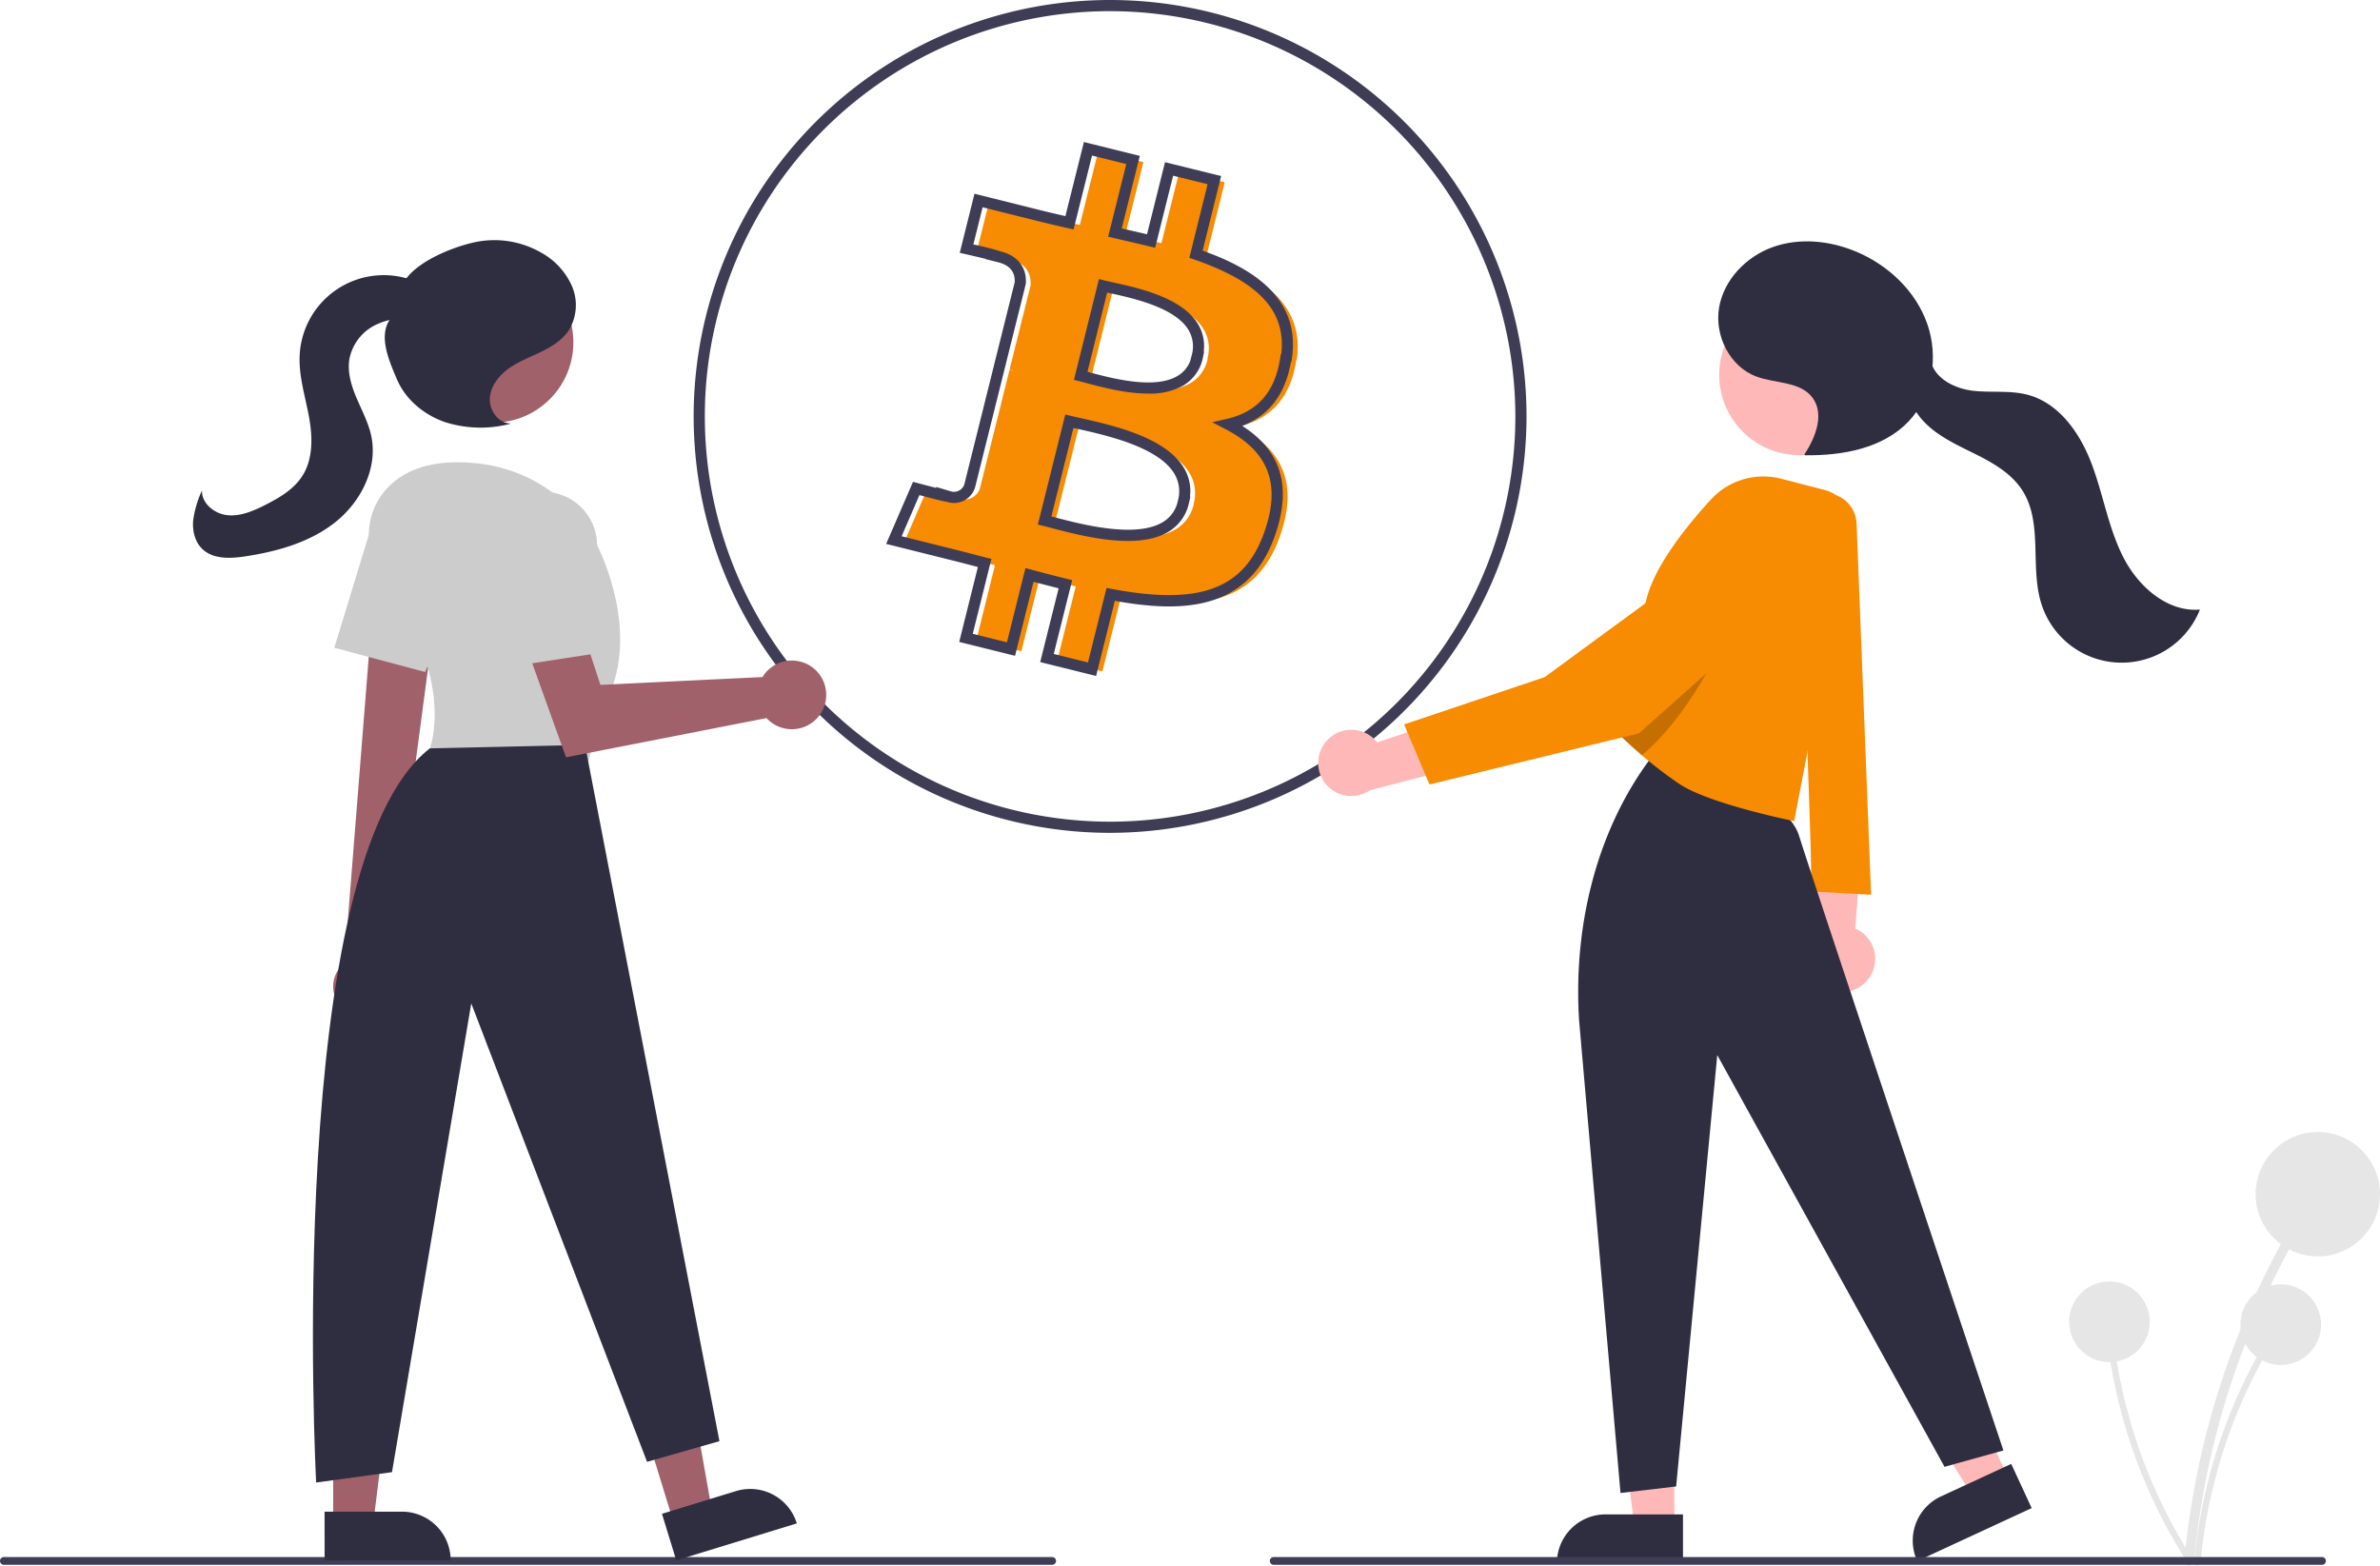 <svg xmlns="http://www.w3.org/2000/svg" data-name="Layer 1" width="727.21" height="478.36"><path d="M368.596 78.348l5.615-22.646-13.84-3.413-5.496 22.032c-3.618-.905-7.337-1.707-11.041-2.594l5.53-22.186-13.772-3.413-5.65 22.612q-4.505-1.024-8.789-2.065l-18.993-4.744-3.67 14.71s10 2.287 10 2.492c5.581 1.4 6.588 5.12 6.418 8.004l-6.434 25.786a10.033 10.033 0 011.433.46l-1.45-.358-9.01 36.111a4.992 4.992 0 01-6.281 3.277h-.034c.136.205-10.017-2.492-10.017-2.492l-6.826 15.769 17.919 4.471c3.413.836 6.603 1.707 9.812 2.526l-5.7 22.885 13.755 3.413 5.649-22.646c3.652.99 7.32 1.928 10.973 2.85l-5.632 22.544 13.772 3.413 5.7-22.851c23.482 4.437 41.163 2.645 48.585-18.585 5.99-17.065-.29-26.963-12.662-33.397 8.993-2.082 15.786-7.987 17.595-20.223l.153-.068c2.491-16.707-10.24-25.684-27.612-31.674zm-3.857 75.806c-4.249 17.065-33.055 7.85-42.39 5.546l7.56-30.326c9.3 2.338 39.25 6.946 34.796 24.78zm4.266-44.371c-3.89 15.564-27.85 7.645-35.632 5.717l6.826-27.493c7.765 1.929 32.817 5.547 28.704 21.776z" fill="#f78b01"/><path d="M339.188 254.483A127.241 127.241 0 11466.429 127.24a127.385 127.385 0 01-127.241 127.242zm0-251.07a123.828 123.828 0 10123.828 123.828A123.968 123.968 0 00339.188 3.413zm-4.27 203.133l-17.085-4.234 5.633-22.547a542.656 542.656 0 01-7.669-1.992l-5.64 22.613-17.067-4.235 5.704-22.9-2.004-.523c-2.003-.524-4.034-1.056-6.15-1.575l-19.879-4.96 8.21-18.964 1.42.378c1.965.521 4.04 1.063 5.77 1.504l-.24-.36 4.54 1.361a3.312 3.312 0 004.196-2.152l8.595-34.46-.008-.003 6.806-27.278c.135-3.202-1.546-5.197-5.136-6.096l-3.83-.96.094-.061a483.88 483.88 0 00-6.229-1.462l-1.697-.387 4.503-18.057 20.651 5.158q3.476.853 7.125 1.684l5.656-22.642 17.084 4.234-5.525 22.168q1.458.34 2.914.673c1.613.37 3.22.739 4.81 1.122l5.495-22.034 17.152 4.23-5.652 22.798c13.547 4.857 30.168 13.588 27.27 33.021l-.139.928-.164.072c-1.692 9.84-6.685 16.39-14.871 19.526 11.95 7.64 15.222 18.628 10.01 33.476-8.23 23.54-29.15 23.535-48.928 19.989zm-12.944-6.724l10.458 2.591 5.678-22.76 1.582.3c27.015 5.104 40.534.042 46.659-17.471 5.096-14.52 1.333-24.47-11.84-31.32l-4.104-2.135 4.506-1.042c9.414-2.18 14.743-8.332 16.292-18.81l.137-.928.14-.062c1.528-13.1-6.723-22.034-26.603-28.889l-1.476-.508 5.579-22.504-10.529-2.596-5.497 22.037-1.656-.414a335.89 335.89 0 00-6.404-1.513c-1.538-.353-3.081-.707-4.621-1.077l-1.675-.401 5.533-22.198-10.46-2.592-5.641 22.58-1.63-.371a539.5 539.5 0 01-8.816-2.071l-17.345-4.334-2.835 11.366a82.002 82.002 0 018.394 2.126c5.152 1.313 7.939 4.862 7.65 9.746l-.048.313-6.048 24.238.02.009-.406 1.539-.08-.02-.031.098.094.024-9.01 36.111a6.72 6.72 0 01-8.457 4.5l.005-.017c-1.305-.176-3.724-.804-8.554-2.085l-5.443 12.574 15.967 3.984c2.127.521 4.176 1.057 6.195 1.586 1.215.318 2.42.634 3.626.942l1.645.419-5.698 22.874 10.443 2.592 5.658-22.682 1.68.455c3.624.982 7.304 1.938 10.938 2.84l1.66.413zm22.622-34.529c-8.259 0-17.314-2.38-23.141-3.91-1.009-.265-1.91-.502-2.677-.692l-1.66-.41 8.386-33.645 1.66.418c.936.236 2.086.494 3.39.788 9.496 2.14 25.39 5.719 31.091 14.973a13.61 13.61 0 011.947 8.966h.136l-.494 2.12a13.426 13.426 0 01-6.313 8.642c-3.404 2.017-7.743 2.75-12.325 2.75zm-23.343-7.492l1.07.28c7.967 2.096 24.546 6.449 32.858 1.526a9.826 9.826 0 004.479-5.618l.228-.914a10.527 10.527 0 00-1.149-8.47c-4.948-8.03-20.552-11.545-28.935-13.433l-1.81-.41zm29.549-37.538c-6.783 0-14.03-1.929-18.718-3.176-.862-.23-1.63-.434-2.283-.596l-1.658-.41 7.65-30.806 1.656.41c.768.191 1.707.399 2.772.634 7.791 1.72 20.83 4.6 25.772 12.612a12.83 12.83 0 011.803 8.48h.132l-.428 2.12a12.857 12.857 0 01-6.016 8.311 21.029 21.029 0 01-10.682 2.421zm-18.527-6.657l.687.183c6.905 1.836 19.758 5.258 26.789 1.113a9.089 9.089 0 003.94-4.638l.397-1.566a9.868 9.868 0 00-1-7.975c-4.184-6.784-16.816-9.573-23.602-11.071-.42-.093-.82-.18-1.198-.266z" fill="#3f3d56"/><path d="M404.68 227.212a10.064 10.064 0 0116.142-.352l33.834-11.5-4.69 17.967-31.41 8.166a10.111 10.111 0 01-13.876-14.28z" fill="#ffb8b8"/><path d="M670.431 476.923a246.303 246.303 0 0120.385-77.735q4.6-10.277 10.128-20.102c.946-1.686-1.644-3.2-2.59-1.515a249.707 249.707 0 00-27.787 76.656q-2.086 11.268-3.136 22.696c-.178 1.922 2.824 1.91 3 0z" fill="#e6e6e6"/><circle cx="708.21" cy="364.897" r="19" fill="#e6e6e6"/><path d="M672.375 477.428a159.788 159.788 0 0113.224-50.43q2.985-6.668 6.57-13.042a.974.974 0 00-1.68-.982 161.996 161.996 0 00-18.026 49.73q-1.353 7.31-2.034 14.724c-.116 1.246 1.831 1.239 1.946 0z" fill="#e6e6e6"/><circle cx="696.883" cy="404.751" r="12.326" fill="#e6e6e6"/><path d="M669.918 476.264a159.788 159.788 0 01-20.59-47.897q-1.747-7.093-2.84-14.324a.974.974 0 00-1.93.26 161.996 161.996 0 0016.374 50.297q3.429 6.597 7.452 12.861c.676 1.054 2.206-.15 1.534-1.197z" fill="#e6e6e6"/><circle cx="644.542" cy="403.886" r="12.326" fill="#e6e6e6"/><path d="M571.31 298.525a10.056 10.056 0 00-4.418-14.773l2.591-35.64-16.203 9.071.024 32.455a10.11 10.11 0 0018.006 8.887z" fill="#ffb8b8"/><path d="M567.28 159.979l4.43 113.418-18-1-4-119 3.796-1.786a9.665 9.665 0 0113.773 8.368z" fill="#f78b01"/><path fill="#ffb8b8" d="M511.612 466.235l-12.26-.001-5.832-47.288 18.094.001-.002 47.288z"/><path d="M490.595 462.731h23.644v14.887h-38.531a14.887 14.887 0 0114.887-14.887z" fill="#2f2e41"/><path fill="#ffb8b8" d="M613.615 451.583l-11.126 5.151-25.16-40.462 16.42-7.601 19.866 42.912z"/><path d="M593.071 457.234l21.456-9.933 6.254 13.51-34.965 16.186a14.887 14.887 0 017.255-19.763zM482.502 311.908l12.644 144.289 17-2 12.564-131.8 69.436 125.8 18-5s-57.936-173.3-62.436-187.8c-4.933-15.896-44-22-44-22l-1.5-1.5c-16.787 22.597-23.511 51.918-21.708 80.01z" fill="#2f2e41"/><circle cx="549.859" cy="114.532" r="24.561" fill="#ffb8b8"/><path d="M565.28 161.922l-17.07 88.97s-25.941-5.18-35.18-11.42c-3.661-2.48-6.98-5.04-9.781-7.36-.55-.45-1.07-.9-1.58-1.33-4.62-3.95-7.46-6.89-7.46-6.89s1.48-7.25 3.29-15.83c2.02-9.61 4.47-20.9 5.72-25.51 2.75-10.11 12.19-21.89 19.55-29.91a21.738 21.738 0 0121.47-6.36l13.32 3.44a10.543 10.543 0 017.72 12.2z" fill="#f78b01"/><path d="M523.999 200.782s-9.18 19.08-22.33 30c-4.62-3.95-7.46-6.89-7.46-6.89s1.48-7.25 3.29-15.83c11.02-5.82 22.38-9.49 26.5-7.28z" opacity=".2"/><path d="M540.28 165.857a16.322 16.322 0 00-2.832-1.124 12.495 12.495 0 00-11.545 2.66l-53.957 39.523-42.915 14.435 7.754 18.34 63.976-15.623 42.43-37.708a12.754 12.754 0 00-2.912-20.503z" fill="#f78b01"/><path d="M551.313 138.867c3.495-5.233 6.254-12.488 2.405-17.466-3.799-4.915-11.292-4.19-17.11-6.365-8.104-3.029-12.804-12.55-11.339-21.076s8.31-15.594 16.464-18.486 17.349-1.952 25.334 1.379c9.829 4.1 18.26 12.03 21.796 22.076s1.646 22.108-5.689 29.83c-7.864 8.278-20.205 10.484-31.623 10.35" fill="#2f2e41"/><path d="M589.881 109.907c1.001 5.59 7.134 8.766 12.771 9.464s11.468-.197 16.955 1.27c9.675 2.584 16.055 11.887 19.567 21.265s5.07 19.498 9.633 28.411 13.41 16.772 23.389 15.938a25.732 25.732 0 01-48.394-1.57c-3.666-11.316.542-24.812-5.869-34.833-3.547-5.545-9.673-8.807-15.58-11.713s-12.105-5.89-16.065-11.147-4.751-13.563.129-17.981" fill="#2f2e41"/><path d="M709.485 478.144H389.19a1.19 1.19 0 110-2.381h320.294a1.19 1.19 0 110 2.381zm-388 0H1.19a1.19 1.19 0 110-2.381h320.294a1.19 1.19 0 010 2.381z" fill="#3f3d56"/><path fill="#a0616a" d="M205.801 465.134l11.721-3.597-8.296-46.919-17.298 5.309 13.873 45.207z"/><path d="M243.465 465.483l-36.835 11.305-4.368-14.232 22.604-6.937a14.887 14.887 0 0118.599 9.864z" fill="#2f2e41"/><path fill="#a0616a" d="M101.803 465.403h12.26l5.832-47.288-18.094.001.002 47.287z"/><path d="M137.707 476.786l-38.53.002-.001-14.887 23.644-.001a14.887 14.887 0 0114.887 14.886z" fill="#2f2e41"/><path d="M104.924 308.326a9.162 9.162 0 01.318-14.046l9.505-119.694 19.33 4.83L118.6 296.174a9.212 9.212 0 01-13.676 12.152z" fill="#a0616a"/><circle cx="150.634" cy="104.601" r="24.561" fill="#a0616a"/><path d="M117.088 176.96c-5.837-8.013-6.017-19.049.27-26.713 4.104-5.002 10.967-9.005 22.426-9.005 30.543 0 42.128 24.224 42.128 24.224s12.638 23.17 5.266 44.235-7.372 23.17-7.372 23.17l-48.448-4.213s8.173-20.886-14.27-51.698z" fill="#ccc"/><path d="M102.148 197.928l10.437-34.146a16.327 16.327 0 0123.097-9.737 16.356 16.356 0 017.465 21.075l-13.269 30.218z" fill="#ccc"/><path d="M178.752 227.605l41.075 212.747-22.117 6.32-53.713-140.077-24.224 143.236-23.17 3.16s-10.164-189.52 34.755-224.333z" fill="#2f2e41"/><path d="M233.959 205.523a10.527 10.527 0 00-.963 1.35l-49.535 2.4-9.538-29.119-16.562 7.872 15.587 43.371 61.263-11.98a10.496 10.496 0 10-.252-13.894z" fill="#a0616a"/><path d="M149.898 168.525a16.326 16.326 0 0117.233-18.202 16.356 16.356 0 0115.308 16.295v33.002l-28.37 4.365z" fill="#ccc"/><path d="M156.036 129.385c-3.686-.016-6.53-3.898-6.365-7.58s2.639-6.923 5.619-9.093 6.474-3.492 9.798-5.088 6.617-3.585 8.669-6.648a14.716 14.716 0 001.023-13.504 21.669 21.669 0 00-9.333-10.224 28.688 28.688 0 00-20.417-3.228c-6.888 1.51-17.154 5.695-21.19 11.478l-4.208 11.458c-4.288 5.156-.968 12.813 1.668 18.98s8.248 10.805 14.58 13.01a35.794 35.794 0 0019.842.596" fill="#2f2e41"/><path d="M133.59 91.224c-1.81-2.899-4.945-4.743-8.187-5.825a25.724 25.724 0 00-33.832 23.003c-.344 6.314 1.634 12.489 2.795 18.705s1.393 13.081-2.034 18.396c-2.61 4.048-6.964 6.596-11.26 8.772-3.582 1.814-7.456 3.516-11.454 3.155s-8.016-3.528-7.91-7.541a32.054 32.054 0 00-2.682 9.08c-.281 3.156.497 6.561 2.776 8.762 3.313 3.199 8.563 2.965 13.116 2.274 9.857-1.494 19.838-4.295 27.625-10.52s12.955-16.475 10.904-26.231c-.856-4.076-2.87-7.796-4.497-11.63s-2.896-8.027-2.15-12.124a14.735 14.735 0 017.493-9.982 19.601 19.601 0 0112.523-1.899c2.8.46 6.294 1.173 7.954-1.127a4.508 4.508 0 00-.093-4.809 13.248 13.248 0 00-3.593-3.56" fill="#2f2e41"/></svg>